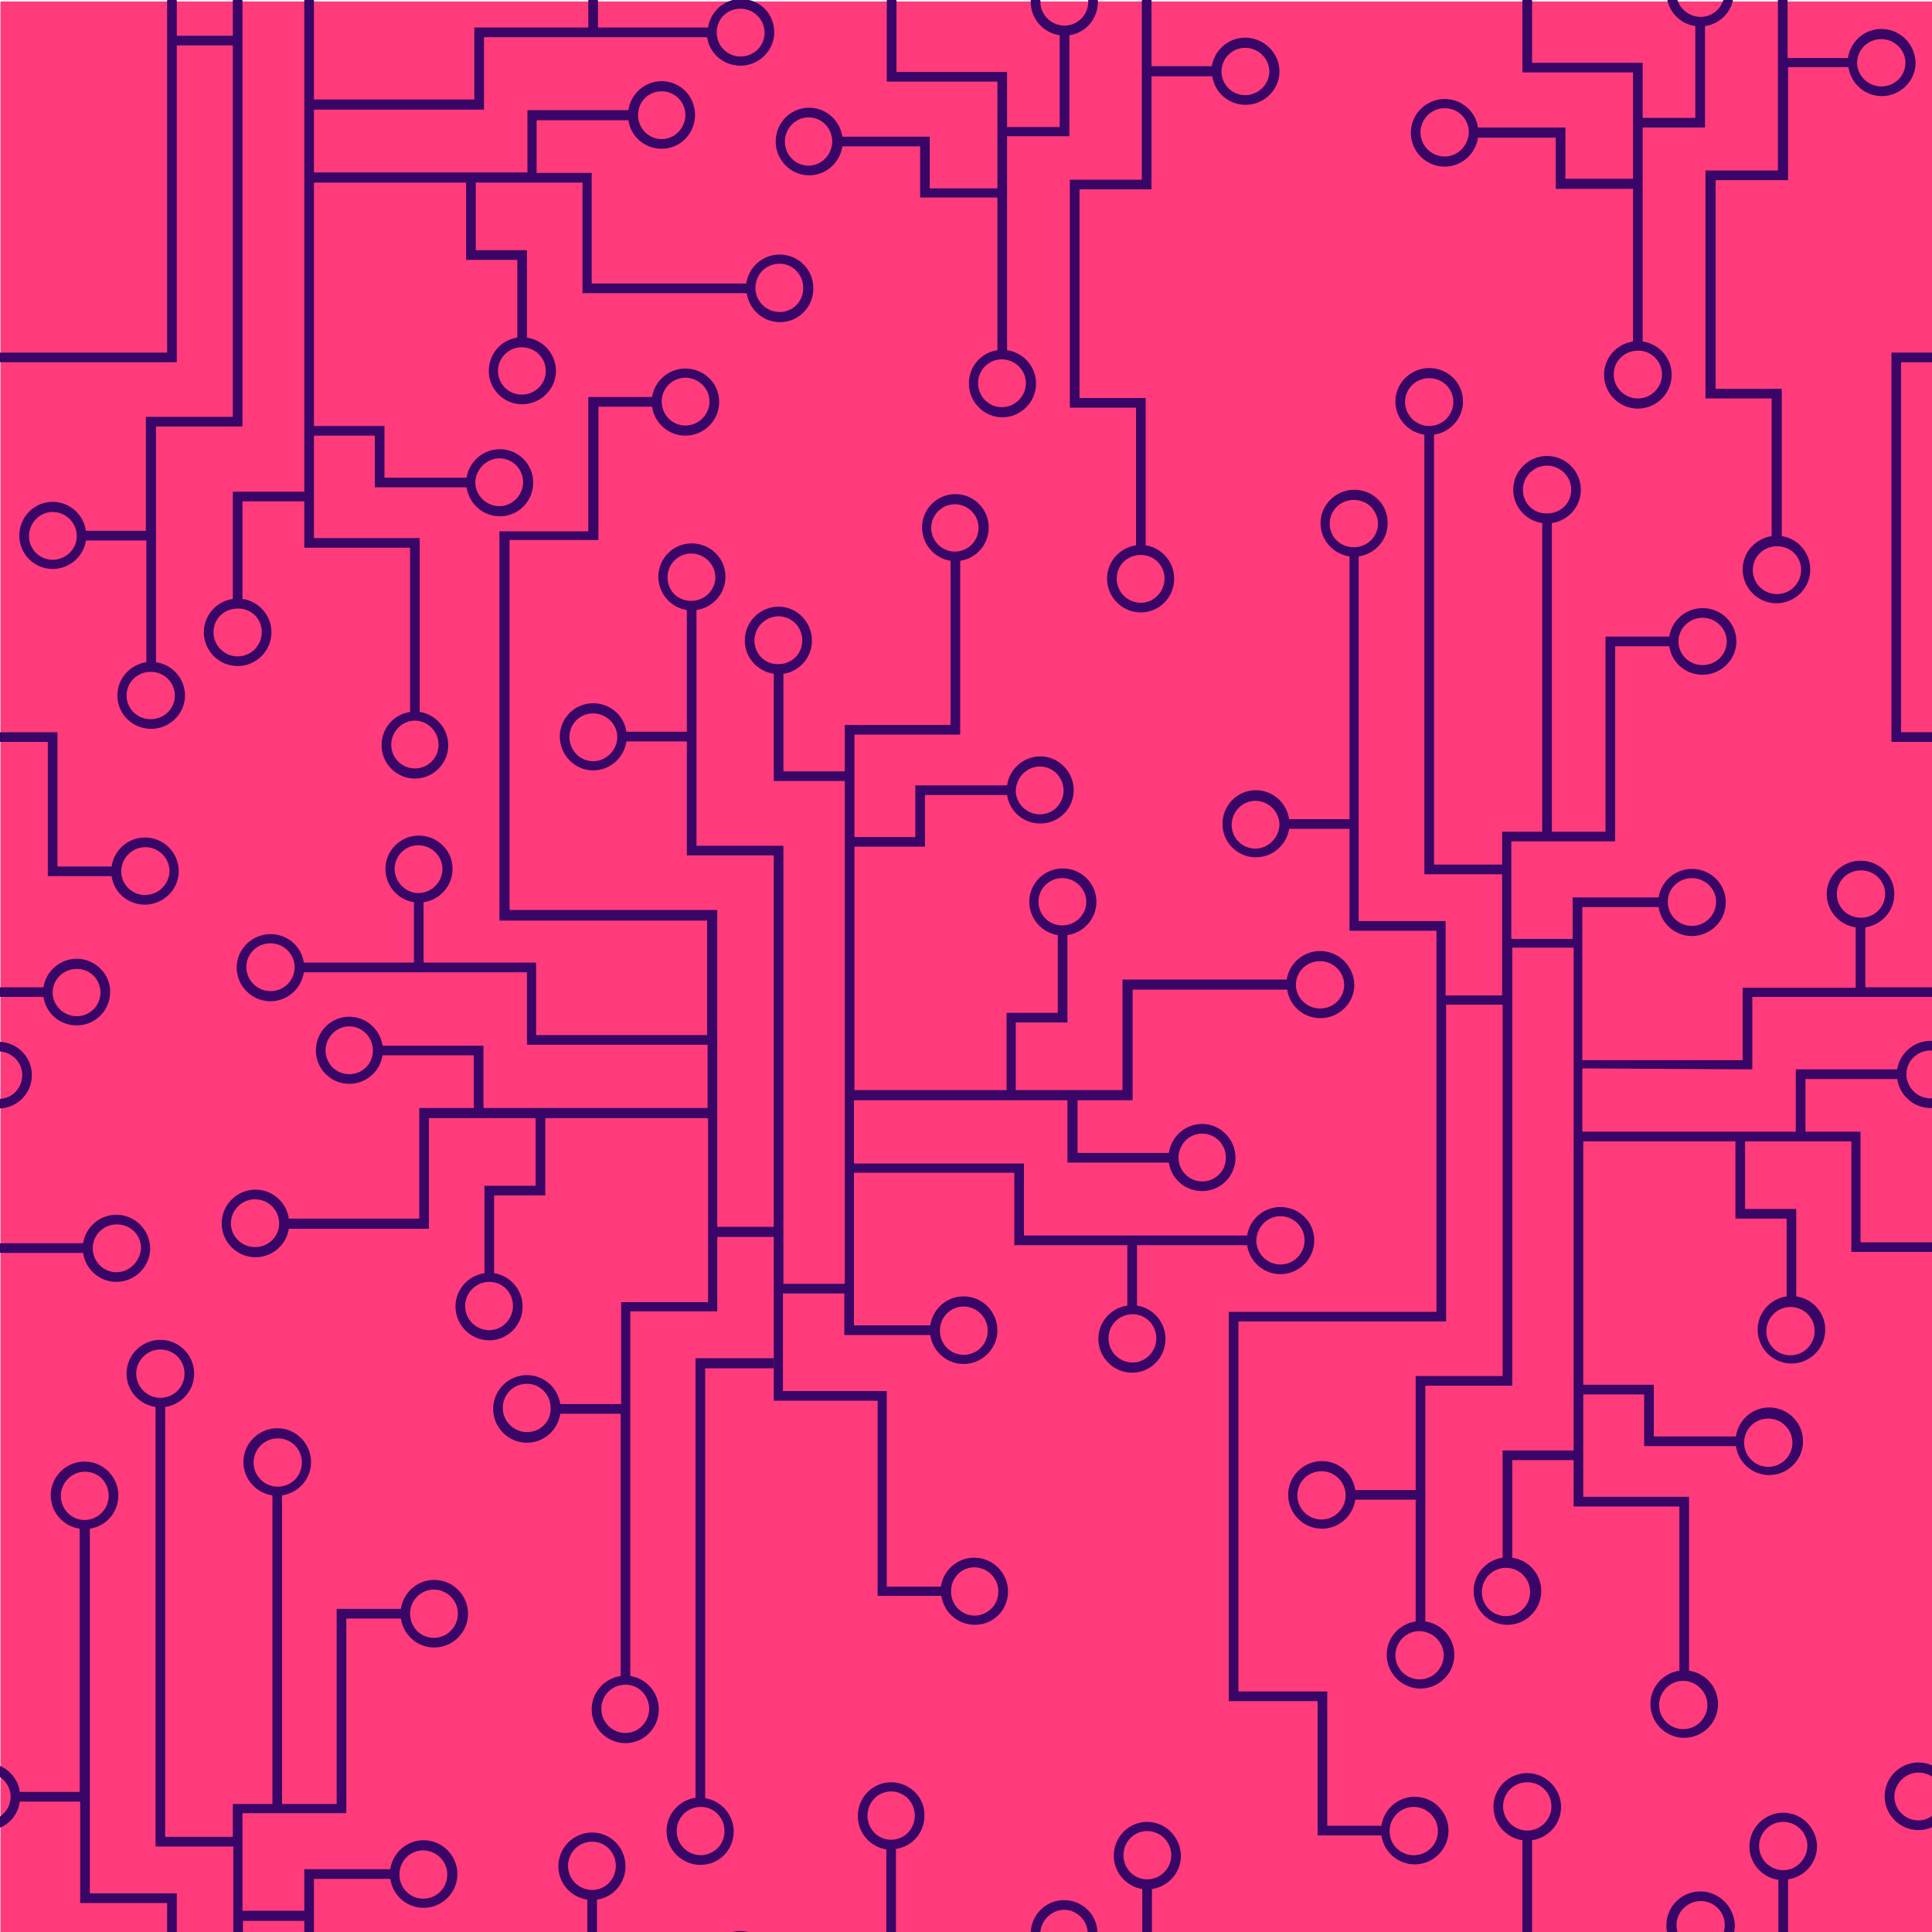 <?xml version="1.0" encoding="utf-8"?>
<!-- Generator: Adobe Illustrator 23.0.2, SVG Export Plug-In . SVG Version: 6.00 Build 0)  -->
<svg version="1.1" id="Layer_1" xmlns="http://www.w3.org/2000/svg" xmlns:xlink="http://www.w3.org/1999/xlink" x="0px" y="0px"
	 viewBox="0 0 400 400" style="enable-background:new 0 0 400 400;" xml:space="preserve">
<style type="text/css">
	.st0{fill:#FF3B7B;}
	.st1{fill:#390567;}
</style>
<g>
	<rect x="0.1" y="0.3" class="st0" width="400" height="400"/>
	<g>
		<g>
			<path class="st1" d="M50.2,88.3V0h-2v7.4H36.6V0h-2v73H0v2h36.6V9.4h11.6v76.9h-18v23.6H17.8c-0.5-3.4-3.4-6-6.9-6
				c-3.8,0-6.9,3.1-6.9,7c0,3.8,3.1,6.9,6.9,6.9c3.5,0,6.4-2.6,6.9-5.9h12.5v25.2c-3.4,0.5-6,3.4-6,6.9c0,3.8,3.1,6.9,7,6.9
				c3.8,0,7-3.1,7-6.9c0-3.5-2.6-6.4-6-6.9V88.3H50.2z M10.9,115.9c-2.7,0-4.9-2.2-4.9-4.9c0-2.7,2.2-5,4.9-5s5,2.2,5,5
				C15.9,113.7,13.6,115.9,10.9,115.9z M36.2,144c0,2.7-2.2,4.9-5,4.9s-5-2.2-5-4.9s2.2-4.9,5-4.9S36.2,141.3,36.2,144z M30,173.4
				c-3.5,0-6.4,2.6-6.9,6H11.9v-27.8H0v2h9.9v27.8h13.2c0.5,3.4,3.4,5.9,6.9,5.9c3.8,0,7-3.1,7-6.9C37,176.5,33.9,173.4,30,173.4z
				 M30,185.3c-2.7,0-4.9-2.2-4.9-4.9s2.2-5,5-5c2.7,0,5,2.2,5,5C35,183.1,32.8,185.3,30,185.3z M161.4,52.7c-3.5,0-6.4,2.6-6.9,6
				h-32V35.8h-11.4V24.9h19c0.5,3.4,3.4,5.9,6.9,5.9c3.8,0,6.9-3.1,6.9-7s-3.1-7-6.9-7c-3.5,0-6.4,2.6-6.9,6h-20.9v12.9H65v-13h35.2
				v-15h46.2c0.5,3.4,3.4,5.9,6.9,5.9c3.8,0,7-3.1,7-6.9c0-3.3-2.2-6-5.2-6.7h-3.4c-2.7,0.7-4.7,3-5.1,5.7h-22.8V0h-2v5.7H98.2v14.9
				H65V0h-2v101.8H48.2V124c-3.4,0.5-6,3.4-6,6.9c0,3.8,3.1,7,7,7c3.8,0,7-3.1,7-7c0-3.5-2.6-6.4-6-6.9v-20.2H63v9.6h21.9v34
				c-3.4,0.5-5.9,3.4-5.9,6.9c0,3.8,3.1,6.9,6.9,6.9s6.9-3.1,6.9-6.9c0-3.5-2.6-6.4-5.9-6.9v-36H65V90.2h12.6v10.7h19
				c0.5,3.4,3.4,6,6.9,6c3.8,0,6.9-3.1,6.9-7c0-3.8-3.1-6.9-6.9-6.9c-3.5,0-6.4,2.6-6.9,5.9h-17V88.2H65V37.8h31.5v16h10.6v16.1
				c-3.4,0.5-5.9,3.4-5.9,6.9c0,3.8,3.1,6.9,6.9,6.9s7-3.1,7-6.9c0-3.5-2.6-6.4-6-6.9V51.8H98.5v-14h22.1v22.9h34
				c0.5,3.4,3.4,6,6.9,6c3.8,0,6.9-3.1,6.9-7S165.3,52.7,161.4,52.7z M137,18.9c2.7,0,4.9,2.2,4.9,4.9s-2.2,5-4.9,5s-4.9-2.2-4.9-5
				S134.3,18.9,137,18.9z M153.3,1.8c2.7,0,5,2.2,5,5c0,2.7-2.2,4.9-5,4.9c-2.7,0-4.9-2.2-4.9-4.9C148.3,4,150.5,1.8,153.3,1.8z
				 M54.2,130.9c0,2.7-2.2,5-5,5c-2.7,0-5-2.2-5-5s2.2-4.9,5-4.9C52,125.9,54.2,128.1,54.2,130.9z M90.8,154.2
				c0,2.7-2.2,4.9-4.9,4.9s-4.9-2.2-4.9-4.9s2.2-5,4.9-5S90.8,151.5,90.8,154.2z M103.4,94.9c2.7,0,4.9,2.2,4.9,4.9
				c0,2.7-2.2,5-4.9,5c-2.7,0-5-2.2-5-5C98.5,97.2,100.7,94.9,103.4,94.9z M113,76.8c0,2.7-2.2,4.9-5,4.9c-2.7,0-4.9-2.2-4.9-4.9
				s2.2-4.9,4.9-4.9C110.8,71.9,113,74.1,113,76.8z M161.4,64.6c-2.7,0-5-2.2-5-5s2.2-5,5-5c2.7,0,4.9,2.2,4.9,5
				S164.2,64.6,161.4,64.6z"/>
			<path class="st1" d="M362.8,221.4v-15H400v-2h-13.8V192c3.4-0.5,6-3.4,6-6.9c0-3.8-3.1-6.9-7-6.9c-3.8,0-7,3.1-7,6.9
				c0,3.5,2.6,6.4,6,6.9v12.5h-23.4v15h-33.2v-31.7h15.8c0.5,3.4,3.4,6,6.9,6c3.8,0,7-3.1,7-7c0-3.8-3.1-6.9-7-6.9
				c-3.5,0-6.4,2.6-6.9,5.9h-17.8v8.6h-12.7v-20.2h21.5v-40.4h11.2c0.5,3.4,3.4,5.9,6.9,5.9c3.8,0,7-3.1,7-6.9s-3.1-6.9-7-6.9
				c-3.5,0-6.4,2.6-6.9,5.9h-13.2v40.4h-11.1v-63.9c3.4-0.5,6-3.4,6-6.9c0-3.8-3.1-7-7-7c-3.8,0-7,3.1-7,7c0,3.5,2.6,6.4,6,6.9v63.9
				H311v6.8h-14.1V90c3.4-0.5,6-3.4,6-6.9c0-3.8-3.1-6.9-7-6.9c-3.8,0-7,3.1-7,6.9c0,3.5,2.6,6.4,6,6.9v91H311v25.1h-11.7v-15.4h-18
				v-75.5c3.4-0.5,6-3.4,6-6.9c0-1.9-0.7-3.6-2-4.9s-3.1-2-4.9-2c-3.8,0-7,3.1-7,6.9c0,3.5,2.6,6.4,6,6.9v54.4h-12.5
				c-0.5-3.4-3.4-6-6.9-6c-3.8,0-6.9,3.1-6.9,7c0,3.8,3.1,6.9,6.9,6.9c3.5,0,6.4-2.6,6.9-5.9h12.5v21.1h18v78.9h-43v80.6h18.4V380
				H286c0.5,3.4,3.4,6,6.9,6c3.8,0,7-3.1,7-7c0-3.8-3.1-7-7-7c-3.5,0-6.4,2.6-6.9,6h-11.2v-27.8h-18.4v-76.6h43V208h11.7v76.9h-18
				v23.6h-12.5c-0.5-3.4-3.4-6-6.9-6c-3.8,0-7,3.1-7,7c0,3.8,3.1,7,7,7c3.5,0,6.4-2.6,6.9-6h12.5v25.2c-3.4,0.5-6,3.4-6,6.9
				c0,3.8,3.1,7,7,7c3.8,0,7-3.1,7-7c0-3.5-2.6-6.4-6-6.9v-48.8h18v-90.7h12.7v104.1h-14.7v22.2c-3.4,0.5-6,3.4-6,6.9
				c0,3.8,3.1,7,7,7c3.8,0,7-3.1,7-7c0-3.5-2.6-6.4-6-6.9v-20.2h12.7v9.6h21.9v34c-3.4,0.5-6,3.4-6,6.9c0,3.8,3.1,7,7,7
				c3.8,0,7-3.1,7-7c0-3.5-2.6-6.4-6-6.9v-36h-21.9v-21.2h12.6v10.7h19c0.5,3.4,3.4,6,6.9,6c3.8,0,7-3.1,7-7c0-3.8-3.1-7-7-7
				c-3.5,0-6.4,2.6-6.9,6h-17v-10.7h-14.6v-50.4h31.5v16h10.6v16.1c-3.4,0.5-6,3.4-6,6.9c0,3.8,3.1,7,7,7c3.8,0,7-3.1,7-7
				c0-3.5-2.6-6.4-6-6.9v-18.1h-10.6v-14h22v22.9H400v-2h-14.8v-22.9h-11.4v-10.9h19c0.5,3.4,3.4,6,6.9,6c0.1,0,0.3,0,0.4,0v-2
				c-0.1,0-0.3,0-0.4,0c-2.7,0-5-2.2-5-5c0-2.7,2.2-4.9,5-4.9c0.1,0,0.3,0,0.4,0v-2c-0.1,0-0.3,0-0.4,0c-3.5,0-6.4,2.6-6.9,5.9h-21
				v12.9h-44.2v-13.1L362.8,221.4L362.8,221.4z M380.3,185.1c0-2.7,2.2-4.9,5-4.9s5,2.2,5,4.9s-2.2,4.9-5,4.9
				S380.3,187.9,380.3,185.1z M350.3,181.8c2.7,0,5,2.2,5,4.9s-2.2,5-5,5s-5-2.2-5-5S347.6,181.8,350.3,181.8z M352.5,127.9
				c2.7,0,5,2.2,5,4.9s-2.2,4.9-5,4.9s-5-2.2-5-4.9S349.8,127.9,352.5,127.9z M315.3,101.4c0-2.7,2.2-5,5-5c2.7,0,5,2.2,5,5
				s-2.2,4.9-5,4.9C317.5,106.4,315.3,104.2,315.3,101.4z M290.9,83.2c0-2.7,2.2-4.9,5-4.9s5,2.2,5,4.9c0,2.7-2.2,5-5,5
				S290.9,85.9,290.9,83.2z M259.9,175.7c-2.7,0-4.9-2.2-4.9-4.9s2.2-5,4.9-5s5,2.2,5,5C264.8,173.4,262.6,175.7,259.9,175.7z
				 M275.3,108.4c0-2.7,2.2-4.9,5-4.9c1.3,0,2.6,0.5,3.5,1.4s1.5,2.2,1.5,3.5c0,2.7-2.2,4.9-5,4.9S275.3,111.2,275.3,108.4z
				 M292.7,374.1c2.7,0,5,2.2,5,5s-2.2,5-5,5s-5-2.2-5-5S290,374.1,292.7,374.1z M273.6,314.6c-2.7,0-5-2.2-5-5s2.2-5,5-5
				c2.7,0,5,2.2,5,5S276.3,314.6,273.6,314.6z M298.9,342.7c0,2.7-2.2,5-5,5c-2.7,0-5-2.2-5-5c0-2.7,2.2-5,5-5
				C296.7,337.8,298.9,340,298.9,342.7z M316.8,329.6c0,2.7-2.2,5-5,5s-5-2.2-5-5c0-2.7,2.2-5,5-5S316.8,326.9,316.8,329.6z
				 M353.5,353c0,2.7-2.2,5-5,5c-2.7,0-5-2.2-5-5c0-2.7,2.2-5,5-5C351.2,348,353.5,350.3,353.5,353z M366.1,293.7c2.7,0,5,2.2,5,5
				c0,2.7-2.2,5-5,5c-2.7,0-5-2.2-5-5C361.1,295.9,363.3,293.7,366.1,293.7z M375.7,275.6c0,2.7-2.2,5-5,5s-5-2.2-5-5
				c0-2.7,2.2-5,5-5S375.7,272.8,375.7,275.6z"/>
			<path class="st1" d="M0,215.7v2c2.6,0.2,4.6,2.3,4.6,4.9c0,2.6-2,4.8-4.6,4.9v2c3.7-0.2,6.6-3.2,6.6-6.9S3.7,215.9,0,215.7z
				 M15.9,198.5c-3.5,0-6.4,2.6-6.9,5.9H0v2h9c0.5,3.4,3.4,5.9,6.9,5.9c3.8,0,6.9-3.1,6.9-6.9C22.9,201.7,19.7,198.5,15.9,198.5z
				 M15.9,210.4c-2.7,0-5-2.2-5-4.9s2.2-4.9,5-4.9s4.9,2.2,4.9,4.9S18.6,210.4,15.9,210.4z M24.1,251.5c-3.5,0-6.4,2.6-6.9,5.9H0v2
				h17.2c0.5,3.4,3.4,6,6.9,6c3.8,0,7-3.1,7-7C31,254.6,27.9,251.5,24.1,251.5z M24.1,263.4c-2.7,0-4.9-2.2-4.9-5
				c0-2.7,2.2-4.9,5-4.9s5,2.2,5,4.9C29,261.2,26.8,263.4,24.1,263.4z"/>
			<path class="st1" d="M160.2,281.2H144v91c-3.4,0.5-6,3.4-6,6.9c0,3.8,3.1,7,7,7c1.9,0,3.6-0.7,4.9-2c1.3-1.3,2-3.1,2-4.9
				c0-3.5-2.6-6.4-5.9-6.9v-89h14.2 M150,379.1c0,1.3-0.5,2.6-1.4,3.5s-2.2,1.5-3.5,1.5c-2.7,0-5-2.2-5-5s2.2-5,5-5
				S150,376.4,150,379.1z"/>
			<path class="st1" d="M273.3,196.9c-3.5,0-6.4,2.6-6.9,5.9h-34v22.9h-22.1v-14H221v-18.1c3.4-0.5,6-3.4,6-6.9c0-3.8-3.1-6.9-7-6.9
				c-3.8,0-6.9,3.1-6.9,6.9c0,3.5,2.6,6.4,5.9,6.9v16.1h-10.6v16h-31.5v-50.4h14.6v-10.7h17c0.5,3.4,3.4,5.9,6.9,5.9
				c3.8,0,6.9-3.1,6.9-6.9c0-3.8-3.1-7-6.9-7c-3.5,0-6.4,2.6-6.9,6h-19v10.7h-12.6v-21.2h21.9v-36c3.4-0.5,5.9-3.4,5.9-6.9
				c0-3.8-3.1-6.9-6.9-6.9c-3.8,0-6.9,3.1-6.9,6.9c0,3.5,2.6,6.4,5.9,6.9v34h-21.9v9.6h-12.7v-20.2c3.4-0.5,5.9-3.4,5.9-6.9
				c0-3.8-3.1-7-6.9-7c-3.8,0-7,3.1-7,7c0,3.5,2.6,6.4,6,6.9v22.2h14.7v104.1h-12.7v-90.7h-18v-48.8c3.4-0.5,6-3.4,6-6.9
				c0-3.8-3.1-6.9-7-6.9c-3.8,0-6.9,3.1-6.9,6.9c0,3.5,2.6,6.4,5.9,6.9v25.2h-12.5c-0.5-3.4-3.4-5.9-6.9-5.9c-3.8,0-6.9,3.1-6.9,6.9
				c0,3.8,3.1,7,6.9,7c3.5,0,6.4-2.6,6.9-6h12.5v23.6h18V254h-11.7v-65.6h-43v-76.6h18.4V84.2H135c0.5,3.4,3.4,6,6.9,6
				c3.8,0,7-3.1,7-7c0-3.8-3.1-6.9-7-6.9c-3.5,0-6.4,2.6-6.9,5.9h-13.2V110h-18.4v80.6h43v23.7H111v-15H87.7v-12.5
				c3.4-0.5,6-3.4,6-6.9c0-3.8-3.1-6.9-7-6.9c-3.8,0-6.9,3.1-6.9,6.9c0,3.5,2.6,6.4,5.9,6.9v12.5H62.9c-0.5-3.4-3.4-5.9-6.9-5.9
				c-3.8,0-7,3.1-7,6.9c0,3.8,3.1,7,7,7c3.5,0,6.4-2.6,6.9-6h46.2v15h37.4v13.1h-46.4v-12.9H79.2c-0.5-3.4-3.4-6-6.9-6
				c-3.8,0-6.9,3.1-6.9,7c0,3.8,3.1,6.9,6.9,6.9c3.5,0,6.4-2.6,6.9-5.9h18.9v10.9H86.8v22.9h-27c-0.5-3.4-3.4-6-6.9-6
				c-3.8,0-7,3.1-7,7c0,3.8,3.1,7,7,7c3.5,0,6.4-2.6,6.9-5.9h29v-22.9h22.1v14h-10.6v18.1c-3.4,0.5-6,3.4-6,6.9c0,3.8,3.1,7,7,7
				c3.8,0,6.9-3.1,6.9-7c0-3.5-2.6-6.4-5.9-6.9v-16.1h10.6v-16h33.7v38.1h-18v21.1H116c-0.5-3.4-3.4-6-6.9-6c-3.8,0-7,3.1-7,7
				c0,3.8,3.1,7,7,7c3.5,0,6.4-2.6,6.9-6h12.5V347c-3.4,0.5-6,3.4-6,6.9c0,3.8,3.1,7,7,7c3.8,0,6.9-3.1,6.9-7c0-3.5-2.6-6.4-5.9-6.9
				v-75.5h18v-15.4h11.7V290h21.5v40.4h13.2c0.5,3.4,3.4,6,6.9,6c1.9,0,3.6-0.7,4.9-2c1.3-1.3,2-3.1,2-4.9c0-3.8-3.1-7-7-7
				c-3.5,0-6.4,2.6-6.9,6h-11.2V288h-21.5v-20.2h12.7v8.6h17.8c0.5,3.4,3.4,6,6.9,6c3.8,0,7-3.1,7-7c0-3.8-3.1-7-7-7
				c-3.5,0-6.4,2.6-6.9,6h-15.8v-31.6H210v15h23.4v12.5c-3.4,0.5-6,3.4-6,6.9c0,3.8,3.1,7,7,7c3.8,0,6.9-3.1,6.9-7
				c0-3.5-2.6-6.4-5.9-6.9v-12.5h22.8c0.5,3.4,3.4,6,6.9,6c3.8,0,7-3.1,7-7c0-3.8-3.1-6.9-7-6.9c-3.5,0-6.4,2.6-6.9,5.9H212v-14.9
				h-35.2v-13.1H221v12.9h21c0.5,3.4,3.4,5.9,6.9,5.9c3.8,0,6.9-3.1,6.9-6.9c0-3.8-3.1-7-6.9-7c-3.5,0-6.4,2.6-6.9,6h-18.9v-10.9
				h11.4v-22.9h32c0.5,3.4,3.4,5.9,6.9,5.9c3.8,0,7-3.1,7-6.9C280.3,200,277.2,196.9,273.3,196.9z M215,186.7c0-2.7,2.2-4.9,4.9-4.9
				s5,2.2,5,4.9s-2.2,4.9-5,4.9C217.2,191.6,215,189.4,215,186.7z M215.3,158.7c2.7,0,4.9,2.2,4.9,5c0,2.7-2.2,4.9-4.9,4.9
				s-5-2.2-5-4.9C210.4,160.9,212.6,158.7,215.3,158.7z M192.8,109.3c0-2.7,2.2-4.9,4.9-4.9s4.9,2.2,4.9,4.9c0,2.7-2.2,4.9-4.9,4.9
				S192.8,112,192.8,109.3z M156.2,132.6c0-2.7,2.2-5,5-5c2.7,0,4.9,2.2,4.9,5s-2.2,4.9-4.9,4.9
				C158.4,137.6,156.2,135.4,156.2,132.6z M122.8,157.6c-2.7,0-4.9-2.2-4.9-5s2.2-4.9,4.9-4.9s5,2.2,5,4.9S125.5,157.6,122.8,157.6z
				 M138.2,119.5c0-2.7,2.2-4.9,4.9-4.9s5,2.2,5,4.9s-2.2,4.9-5,4.9S138.2,122.3,138.2,119.5z M141.9,78.2c2.7,0,5,2.2,5,4.9
				c0,2.7-2.2,5-5,5c-2.7,0-4.9-2.2-4.9-5C137,80.4,139.2,78.2,141.9,78.2z M56,205.2c-2.7,0-5-2.2-5-5c0-2.7,2.2-4.9,5-4.9
				c2.7,0,5,2.2,5,4.9C61,203,58.8,205.2,56,205.2z M81.7,179.9c0-2.7,2.2-4.9,4.9-4.9c2.7,0,5,2.2,5,4.9s-2.2,5-5,5
				C84,184.9,81.7,182.6,81.7,179.9z M72.3,222.4c-2.7,0-4.9-2.2-4.9-4.9s2.2-5,4.9-5s4.9,2.2,4.9,5S75,222.4,72.3,222.4z
				 M52.8,258.2c-2.7,0-5-2.2-5-4.9c0-2.7,2.2-5,5-5c2.7,0,5,2.2,5,5C57.8,256,55.6,258.2,52.8,258.2z M106.2,270.4
				c0,2.7-2.2,5-4.9,5s-5-2.2-5-5c0-2.7,2.2-5,5-5S106.2,267.6,106.2,270.4z M109.1,296.5c-2.7,0-5-2.2-5-5s2.2-5,5-5
				c2.7,0,4.9,2.2,4.9,5C114.1,294.3,111.9,296.5,109.1,296.5z M134.4,353.8c0,2.7-2.2,5-4.9,5s-5-2.2-5-5s2.2-5,5-5
				S134.4,351.1,134.4,353.8z M201.7,324.5c2.7,0,5,2.2,5,5c0,1.3-0.5,2.6-1.4,3.5s-2.2,1.5-3.5,1.5c-2.7,0-4.9-2.2-4.9-5
				S199,324.5,201.7,324.5z M199.5,270.5c2.7,0,5,2.2,5,5s-2.2,5-5,5c-2.7,0-4.9-2.2-4.9-5S196.8,270.5,199.5,270.5z M265.1,251.8
				c2.7,0,5,2.2,5,5c0,2.7-2.2,5-5,5c-2.7,0-5-2.2-5-5C260.2,254,262.4,251.8,265.1,251.8z M239.4,277.1c0,2.7-2.2,5-4.9,5
				s-5-2.2-5-5s2.2-5,5-5S239.4,274.4,239.4,277.1z M248.9,234.7c2.7,0,4.9,2.2,4.9,5s-2.2,4.9-4.9,4.9s-4.9-2.2-4.9-4.9
				S246.1,234.7,248.9,234.7z M273.3,208.8c-2.7,0-5-2.2-5-4.9s2.2-4.9,5-4.9c2.7,0,5,2.2,5,4.9S276.1,208.8,273.3,208.8z"/>
			<path class="st1" d="M71.7,375.5v-40.4H83c0.5,3.4,3.4,6,6.9,6c3.8,0,7-3.1,7-7c0-3.8-3.1-7-7-7c-3.5,0-6.4,2.6-6.9,6H69.7v40.4
				H58.4v-63.9c3.4-0.5,6-3.4,6-6.9c0-3.8-3.1-7-7-7c-3.8,0-7,3.1-7,7c0,3.5,2.6,6.4,6,6.9v63.9h-8.2v6.8h-14v-89
				c3.4-0.5,6-3.4,6-6.9c0-3.8-3.1-7-7-7c-3.8,0-7,3.1-7,7c0,3.5,2.6,6.4,6,6.9v91h16.1V400h2v-2.3H63v2.3h2v-11h15.8
				c0.5,3.4,3.4,6,6.9,6c3.8,0,7-3.1,7-7c0-3.8-3.1-7-7-7c-3.5,0-6.4,2.6-6.9,6H63v8.6H50.2v-20.2h21.5V375.5z M89.8,329.1
				c2.7,0,5,2.2,5,5c0,2.7-2.2,5-5,5c-2.7,0-4.9-2.2-4.9-5C84.9,331.4,87.1,329.1,89.8,329.1z M52.5,302.8c0-2.7,2.2-5,5-5
				s5,2.2,5,5s-2.2,5-5,5S52.5,305.5,52.5,302.8z M28.2,284.4c0-2.7,2.2-5,5-5s5,2.2,5,5s-2.2,5-5,5S28.2,287.1,28.2,284.4z
				 M87.6,383.1c2.7,0,5,2.2,5,5s-2.2,5-5,5c-2.7,0-4.9-2.2-4.9-5S84.9,383.1,87.6,383.1z M122.6,379.4c-3.8,0-7,3.1-7,7
				c0,3.5,2.6,6.4,6,6.9v6.8h2v-6.8c3.4-0.5,5.9-3.4,5.9-6.9C129.5,382.5,126.4,379.4,122.6,379.4z M122.6,391.3c-2.7,0-5-2.2-5-5
				c0-2.7,2.2-5,5-5c2.7,0,4.9,2.2,4.9,5C127.5,389.1,125.3,391.3,122.6,391.3z M153.3,399.8c-0.6,0-1.2,0.1-1.7,0.2h3.4
				C154.4,399.9,153.8,399.8,153.3,399.8z M18.6,392v-75.5c3.4-0.5,5.9-3.4,5.9-6.9c0-3.8-3.1-7-7-7c-3.8,0-7,3.1-7,7
				c0,3.5,2.6,6.4,6,6.9V371H4.1c-0.3-2.4-1.9-4.4-4.1-5.4v2.3c1.3,0.9,2.2,2.4,2.2,4.1s-0.9,3.2-2.2,4.1v2.3c2.2-0.9,3.8-3,4.1-5.4
				h12.5v21h18v6h2v-8H18.6z M12.6,309.7c0-2.7,2.2-5,5-5s4.9,2.2,4.9,5c0,2.7-2.2,5-5,5S12.6,312.4,12.6,309.7z"/>
			<path class="st1" d="M237.5,377.2c-3.8,0-6.9,3.1-6.9,7c0,3.5,2.6,6.4,5.9,6.9v9h2v-9c3.4-0.5,6-3.4,6-6.9
				C244.4,380.3,241.3,377.2,237.5,377.2z M237.5,389.1c-2.7,0-4.9-2.2-4.9-5s2.2-5,4.9-5s5,2.2,5,5S240.2,389.1,237.5,389.1z"/>
			<path class="st1" d="M220.3,393.4c-3.7,0-6.7,2.9-6.9,6.6h2c0.2-2.5,2.4-4.6,4.9-4.6s4.7,2,4.9,4.6h2
				C227.1,396.3,224,393.4,220.3,393.4z M184.5,369c-3.8,0-6.9,3.1-6.9,7c0,3.5,2.6,6.4,5.9,6.9V400h2v-17.2
				c3.4-0.5,5.9-3.4,5.9-6.9C191.5,372.1,188.3,369,184.5,369z M184.5,380.9c-2.7,0-4.9-2.2-4.9-5s2.2-5,4.9-5s4.9,2.2,4.9,5
				S187.2,380.9,184.5,380.9z"/>
			<path class="st1" d="M369.2,375.3c-3.8,0-7,3.1-7,7c0,3.5,2.6,6.4,6,6.9V400h2v-10.9c3.4-0.5,6-3.4,6-6.9
				C376.1,378.4,373,375.3,369.2,375.3z M369.2,387.2c-2.7,0-5-2.2-5-5c0-2.7,2.2-5,5-5c2.7,0,5,2.2,5,5
				C374.1,385,371.9,387.2,369.2,387.2z"/>
			<path class="st1" d="M316.2,367.1c-3.8,0-7,3.1-7,7c0,3.5,2.6,6.4,6,6.9v19h2v-19c3.4-0.5,6-3.4,6-6.9
				C323.2,370.3,320,367.1,316.2,367.1z M316.2,379c-2.7,0-5-2.2-5-5s2.2-5,5-5s5,2.2,5,5S318.9,379,316.2,379z M352,391.6
				c-3.8,0-7,3.1-7,7c0,0.5,0,1,0.2,1.5h2.1c-0.1-0.5-0.2-1-0.2-1.5c0-2.7,2.2-5,5-5s5,2.2,5,5c0,0.5-0.1,1-0.2,1.5h2.1
				c0.1-0.5,0.2-1,0.2-1.5C359,394.7,355.9,391.6,352,391.6z"/>
			<path class="st1" d="M389.5,6c-3.5,0-6.4,2.6-6.9,6h-12.5V0h-2v35.3h-15v47.2h13.7V111c-3.4,0.5-6,3.4-6,6.9c0,3.8,3.1,7,7,7
				c3.8,0,7-3.1,7-7c0-3.5-2.6-6.4-5.9-6.9V80.5h-13.7V37.3h15V13.9h12.5c0.5,3.4,3.4,6,6.9,6c3.8,0,7-3.1,7-6.9
				C396.5,9.1,393.4,6,389.5,6z M372.9,118c0,2.7-2.2,5-5,5s-5-2.2-5-5c0-2.7,2.2-4.9,5-4.9S372.9,115.2,372.9,118z M389.5,17.9
				c-2.7,0-5-2.2-5-4.9s2.2-4.9,5-4.9c2.7,0,5,2.2,5,4.9S392.3,17.9,389.5,17.9z"/>
			<path class="st1" d="M356.8,0c-0.6,2-2.5,3.5-4.7,3.5S347.9,2,347.3,0h-2.1c0.6,2.8,2.9,5,5.8,5.4v19h-10.9V13h-22.9V0h-2v15
				h22.9v22h-14V26.4H306c-0.5-3.4-3.4-5.9-6.9-5.9c-3.8,0-7,3.1-7,7c0,3.8,3.1,7,7,7c3.5,0,6.4-2.6,6.9-6h16.1v10.6h16v31.6
				c-3.4,0.5-6,3.4-6,6.9c0,3.8,3.1,7,7,7c3.8,0,7-3.1,7-7c0-3.5-2.6-6.4-6-6.9V26.4H353v-21c2.9-0.4,5.2-2.6,5.8-5.4
				C358.8,0,356.8,0,356.8,0z M299.1,32.4c-2.7,0-5-2.2-5-5c0-2.7,2.2-5,5-5s5,2.2,5,5C304,30.2,301.8,32.4,299.1,32.4z M344.1,77.5
				c0,2.7-2.2,5-5,5c-2.7,0-5-2.2-5-5c0-2.7,2.2-4.9,5-4.9C341.8,72.5,344.1,74.8,344.1,77.5z"/>
			<path class="st1" d="M257.8,7.8c-3.5,0-6.4,2.6-6.9,5.9h-12.5V0h-2v37.2h-14.9v47.2h13.7v28.5c-3.4,0.5-6,3.4-6,6.9
				c0,3.8,3.1,7,7,7c3.8,0,6.9-3.1,6.9-7c0-3.5-2.6-6.4-5.9-6.9V82.4h-13.7V39.2h14.9V15.8H251c0.5,3.4,3.4,5.9,6.9,5.9
				c3.8,0,7-3.1,7-6.9S261.7,7.8,257.8,7.8z M241.1,119.8c0,2.7-2.2,5-4.9,5s-5-2.2-5-5s2.2-4.9,5-4.9S241.1,117.1,241.1,119.8z
				 M257.8,19.7c-2.7,0-4.9-2.2-4.9-4.9s2.2-4.9,4.9-4.9c2.7,0,5,2.2,5,4.9S260.5,19.7,257.8,19.7z"/>
			<path class="st1" d="M227.3,0h-2c0,0.1,0,0.3,0,0.4c0,2.7-2.2,4.9-4.9,4.9s-5-2.2-5-4.9c0-0.1,0-0.3,0-0.4h-2c0,0.1,0,0.3,0,0.4
				c0,3.5,2.6,6.4,6,6.9v19h-10.9V14.9h-22.9V0h-2v16.9h22.9V39h-14V28.3h-18.1c-0.5-3.4-3.4-6-6.9-6c-3.8,0-6.9,3.1-6.9,7
				c0,3.8,3.1,7,6.9,7c3.5,0,6.4-2.6,6.9-6h16.1v10.6h16v31.6c-3.4,0.5-5.9,3.4-5.9,6.9c0,3.8,3.1,7,6.9,7c3.8,0,7-3.1,7-7
				c0-3.5-2.6-6.4-6-6.9V28.2h12.9V7.3c3.4-0.5,5.9-3.4,5.9-6.9C227.3,0.3,227.3,0.1,227.3,0z M167.4,34.3c-2.7,0-4.9-2.2-4.9-5
				c0-2.7,2.2-5,4.9-5s4.9,2.2,4.9,5C172.3,32,170.1,34.3,167.4,34.3z M212.4,79.3c0,2.7-2.2,5-5,5c-2.7,0-4.9-2.2-4.9-5
				c0-2.7,2.2-4.9,4.9-4.9C210.1,74.4,212.4,76.6,212.4,79.3z"/>
			<path class="st1" d="M400,75v-2h-8.4v80.6h8.4v-2h-6.4V75H400z"/>
			<path class="st1" d="M397.2,367c1,0,2,0.3,2.8,0.8v-2.3c-0.9-0.4-1.8-0.6-2.8-0.6c-3.8,0-7,3.1-7,7c0,3.8,3.1,7,7,7
				c1,0,1.9-0.2,2.8-0.6V376c-0.8,0.5-1.7,0.9-2.8,0.9c-2.7,0-5-2.2-5-5C392.3,369.2,394.5,367,397.2,367z"/>
		</g>
	</g>
</g>
</svg>
